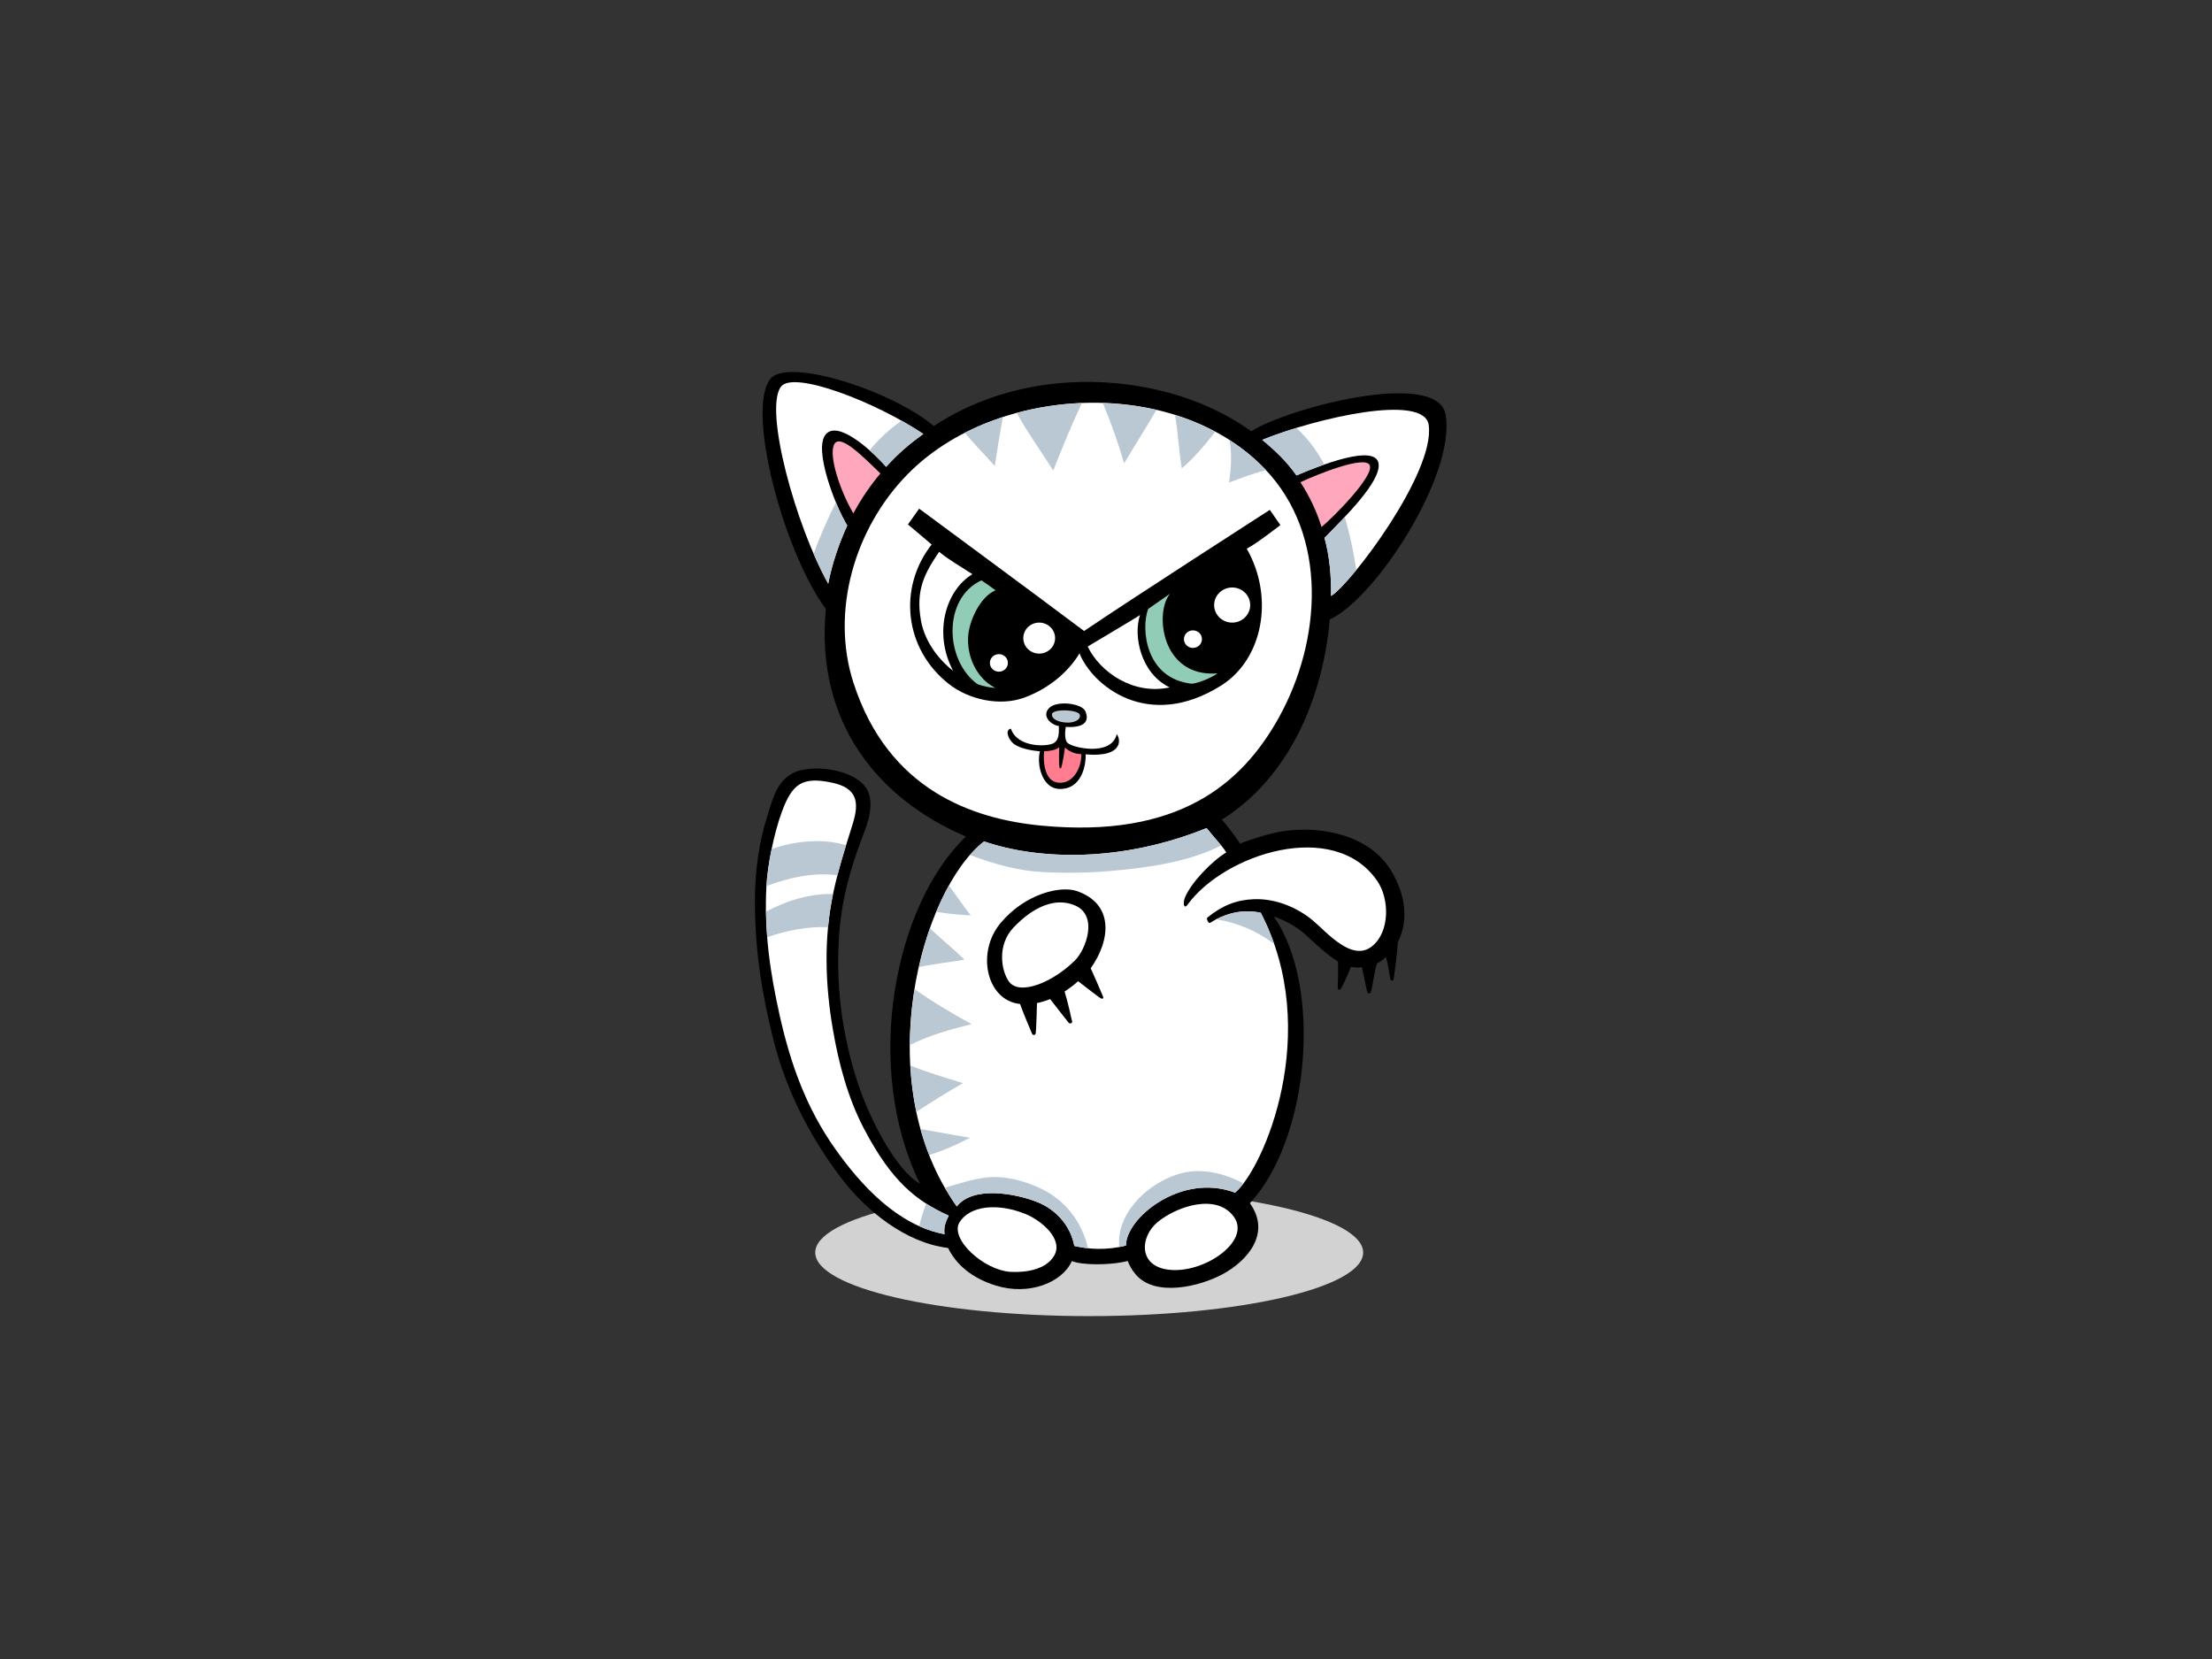 <?xml version="1.0" encoding="utf-8"?>
<!-- Generator: Adobe Illustrator 17.0.0, SVG Export Plug-In . SVG Version: 6.00 Build 0)  -->
<!DOCTYPE svg PUBLIC "-//W3C//DTD SVG 1.1//EN" "http://www.w3.org/Graphics/SVG/1.1/DTD/svg11.dtd">
<svg version="1.1" id="Layer_1" xmlns="http://www.w3.org/2000/svg" xmlns:xlink="http://www.w3.org/1999/xlink" x="0px" y="0px"
	 width="800px" height="600px" viewBox="0 0 800 600" enable-background="new 0 0 800 600" xml:space="preserve">
<rect x="0" y="0" width="800" height="600" fill="#333333" stroke="none"/>
<g>
	<path fill="#D2D2D2" d="M493.002,452.998c0,12.697-44.358,22.992-99.081,22.992c-54.717,0-99.078-10.295-99.078-22.992
		c0-12.696,44.36-22.992,99.078-22.992C448.643,430.006,493.002,440.302,493.002,452.998z"/>
	<path d="M480.943,223.987c16.087-7.032,45.674-52.034,41.888-74.023c-2.862-16.61-56.824-2.559-70.319,6.022
		c-22.46-16.228-54.405-21.355-81.717-15.555c-12.158,2.581-23.327,7.249-33.069,13.637c-15.578-13.052-52.969-24.809-59.119-17.038
		c-8.9,11.246,4.812,62.578,20.062,83.214c-3.842,40.945,18.835,68.743,50.656,82.285c-25.969,24.948-37.308,83.393-16.606,125.587
		c-8.652-4.865-18.217-23.448-22.471-36.396c-5.922-18.017-8.239-36.837-6.597-55.693c0.942-10.828,3.779-21.445,7.611-31.62
		c1.992-5.288,4.353-10.601,3.28-16.333c-1.804-9.629-20.72-12.407-28.086-8.321c-6.023,3.339-7.332,10.546-9.037,15.705
		c-2.564,7.764-4.396,18.8-4.396,29.985c0,17.784,2.309,32.981,6.593,50.216c4.569,18.385,13.139,35.288,24.669,50.45
		c8.86,11.65,23.199,23.377,38.591,25.227c2.932,5.95,8.358,10.748,17.071,13.535c11.994,3.837,24.206-0.923,27.706-8.8
		c3.352,1.438,13.353,1.69,20.227-0.025c0.587,1.668,1.534,3.333,2.938,4.953c7.066,8.156,22.989,4.291,31.211-0.088
		c9.044-4.816,17.836-14.812,10.02-25.758c21.496-23.09,26.381-78.299,8.625-103.703c4.362,1.533,8.329,3.759,11.215,6.344
		c3.277,2.938,7.668,7.324,12.021,9.923c0.105,2.479,0,7.645-0.106,9.711c-0.026,0.516,0.904,0.667,1.164,0.205
		c1.061-1.857,3.51-7.498,3.615-7.966c0.949,0.18,2.748,0.426,3.956,0.095c0.699,3.016,1.76,8.595,2.023,9.259
		c0.147,0.362,0.961,0.302,1.157-0.036c0.487-0.835,1.341-7.85,2.29-10.544c1.165-0.621,2.33-1.344,3.213-2.39
		c0.815,2.493,1.45,7.657,1.662,8.174c0.213,0.517,1.061,0.62,1.166-0.102c0.107-0.725,1.485-10.951,1.485-13.327
		c3.909-7.852,2.932-16.794-2.232-25.608c-7.592-12.96-24.589-16.381-38.067-14.745c-4.992,0.606-12.085,2.798-16.823,4.681
		c-0.008-0.017-0.011-0.033-0.021-0.052c-1.129-2.071-5.712-7.98-6.531-8.602C466.368,281.145,478.437,252.278,480.943,223.987z"/>
	<path fill="#FFFFFF" d="M516.708,153.676c2.453,17.104-28.076,57.507-35.316,61.873c0.103-6.821-0.48-14.298-2.366-21.007
		c7.418-7.588,20.303-20.259,19.573-26.751c-0.848-7.557-21.541,0.638-29.715,4.162c-3.579-5.093-7.596-8.912-12.387-12.875
		C475.909,151.228,515.054,142.155,516.708,153.676z"/>
	<path fill="#FFA8BD" d="M477.944,190.593c-1.833-5.902-4.43-11.296-7.643-16.194c6.281-2.915,23.221-9.753,25.046-6.196
		C497.272,171.953,482.02,187.303,477.944,190.593z"/>
	<path fill="#FFFFFF" d="M282.456,139.844c4.555-5.974,34.399,5.625,51.479,17.109c-5.216,3.73-9.213,7.191-13.452,11.885
		c-5.552-6.264-17.58-17.047-21.909-11.656c-4.33,5.392,3.367,25.549,7.845,32.882c-2.9,6.262-5.544,13.984-6.884,21.029
		C287.76,190.092,276.201,148.043,282.456,139.844z"/>
	<path fill="#FFA8BD" d="M318.415,171.223c-3.737,4.458-7.019,9.284-9.785,14.443c-4.525-7.621-9.095-20.746-6.929-24.965
		C303.865,156.48,312.766,165.857,318.415,171.223z"/>
	<path fill="#FFFFFF" d="M301.938,415.324c-10.336-14.644-15.991-30.483-19.882-47.758c-3.524-15.651-5.736-30.882-4.883-46.883
		c0.426-8.01,2.825-19.583,5.617-27.128c3.743-10.114,7.356-12.769,18.08-10.502c8.95,1.891,10.039,6.795,7.564,14.785
		c-2.66,8.594-5.207,16.284-7.089,25.14c-3.435,16.178-2.931,32.831-0.174,49.052c2.105,12.39,5.427,24.973,11.286,36.151
		c10.146,19.357,18.987,26.139,30.657,31.49c-1.22,2.381-1.84,4.293-1.512,6.685C324.618,443.216,311.221,428.48,301.938,415.324z"
		/>
	<path fill="#FFFFFF" d="M381.22,454.19c-2.986,5.068-10.315,6.057-15.557,5.8c-9.842-0.484-22.301-11.988-18.638-17.937
		c3.664-5.95,13.678-7.14,23.9-2.978C376.482,441.338,384.796,448.121,381.22,454.19z"/>
	<path fill="#FFFFFF" d="M422.494,459.188c-10.988-1.443-10.081-11.979-3.905-17.135c6.838-5.711,21.466-10.714,27.706-1.905
		C452.538,448.956,435.196,460.854,422.494,459.188z"/>
	<path fill="#FFFFFF" d="M443.499,308.296c-5.298,3.163-12.7,10.946-14.898,16.181c-0.925,2.203-0.403,4.502,0.871,2.743
		c13.282-18.316,53.034-31.389,68.643-8.588c4.453,6.503,4.573,18.348-1.849,23.558c-7.314,5.936-16.456-5.138-21.542-9.355
		c-5.853-4.851-13.598-7.897-21.19-7.63c-6.37,0.224-11.553,2.315-16.873,6.648c-0.511,0.42,0.43,2.251,0.978,1.905
		c5.3-3.374,11.577-5.115,18.334-3.644c22.454,43.157,0.96,92.662-9.298,101.229c-19.539-7.376-39.565,9.282-39.445,19.118
		c-6.96,1.825-13.655,1.35-18.683,0.157c-1.465-7.615-6.782-13.174-13.229-15.803c-7.636-3.114-23.383-6.129-29.271,1.524
		c-32.238-45.215-12.816-114.568,9.861-132.031c19.751,6.771,49.742,7.643,80.467-4.831
		C438.936,302.688,442.444,306.409,443.499,308.296z"/>
	<path fill="#FFFFFF" d="M376.757,298.609c-24.887-2.347-55.597-12.83-68.117-51.756c-8.276-25.724,0.372-55.699,19.522-75.261
		c32.013-32.698,96.938-35.662,129.195-2.104c23.414,24.357,20.336,62.581,5.244,89.875
		C449.177,283.64,426.04,303.256,376.757,298.609z"/>
	<path fill="#BAC8D4" d="M468.836,154.765c-4.54,1.39-8.776,2.87-12.339,4.313c4.791,3.964,8.809,7.782,12.387,12.875
		c2.496-1.077,6.16-2.587,10.071-3.952C476.275,163.041,472.976,158.497,468.836,154.765z"/>
	<path fill="#BAC8D4" d="M487.104,189.606c-0.235-0.879-0.481-1.764-0.736-2.651c-2.597,2.771-5.197,5.395-7.341,7.587
		c1.885,6.709,2.469,14.186,2.366,21.007c1.843-1.112,5.202-4.568,9.136-9.375C489.686,200.584,488.564,195.045,487.104,189.606z"/>
	<path fill="#BAC8D4" d="M294.251,200.264c1.715,3.964,3.496,7.641,5.284,10.829c1.34-7.045,3.984-14.767,6.884-21.029
		c-1.228-2.012-2.698-4.989-4.096-8.361C299.177,187.854,296.498,194.205,294.251,200.264z"/>
	<path fill="#BAC8D4" d="M314.483,162.86c2.307,2.041,4.417,4.193,6,5.979c4.238-4.694,8.236-8.155,13.452-11.885
		c-2.397-1.612-5.052-3.225-7.846-4.791C321.844,155.021,317.983,158.674,314.483,162.86z"/>
	<path fill="#BAC8D4" d="M299.473,335.341c0.381-4.016,0.971-8.018,1.8-11.993c-8.147-0.289-17.212,2.508-24.228,6.363
		c0.048,3.099,0.203,6.178,0.446,9.243C284.395,336.509,292.136,335.021,299.473,335.341z"/>
	<path fill="#BAC8D4" d="M302.883,316.543c0.954-3.675,1.997-7.239,3.106-10.838c-8.079-2.575-18.582-1.631-26.922,1.379
		c-0.967,4.694-1.652,9.431-1.877,13.352C285.698,317.316,294.108,315.436,302.883,316.543z"/>
	<path fill="#BAC8D4" d="M343.116,439.672c-2.871-1.317-5.57-2.723-8.161-4.378c-1.006,2.77-1.896,5.478-2.52,8.163
		c2.928,1.317,5.984,2.311,9.169,2.901C341.276,443.964,341.895,442.053,343.116,439.672z"/>
	<path fill="#BAC8D4" d="M376.954,315.384c8.324,0.422,16.697,0.319,25.002-0.408c12.677-1.112,27.599-3.082,39.714-9.188
		c-1.536-1.885-3.614-4.203-5.295-6.307c-30.725,12.474-60.716,11.602-80.467,4.831c-1.732,1.333-3.438,3.001-5.11,4.906
		C359.286,312.398,368.069,314.933,376.954,315.384z"/>
	<path fill="#BAC8D4" d="M376.183,429.731c-5.98-2.783-13.154-4.693-19.801-3.84c-5.04,0.648-9.817,2.274-14.666,3.667
		c1.332,2.31,2.759,4.579,4.331,6.783c5.888-7.653,21.635-4.638,29.271-1.524c6.447,2.629,11.763,8.188,13.229,15.803
		c1.498,0.355,3.155,0.633,4.911,0.819C391.388,442.034,385.342,433.991,376.183,429.731z"/>
	<path fill="#BAC8D4" d="M432.772,423.535c-13.163,0.237-29.501,13.375-27.968,27.471c0.801-0.151,1.611-0.329,2.426-0.542
		c-0.12-9.836,19.906-26.494,39.445-19.118c0.94-0.785,1.975-1.92,3.06-3.355C444.429,425.191,438.689,423.427,432.772,423.535z"/>
	<path fill="#BAC8D4" d="M332.939,408.334c0.878,3.172,1.899,6.312,3.107,9.394c5.118-1.574,10.014-3.732,14.744-6.241
		C344.832,410.493,338.887,409.405,332.939,408.334z"/>
	<path fill="#BAC8D4" d="M329.252,385.401c0.314,5.579,1.017,11.174,2.174,16.696c5.551-3.579,11.116-7.131,16.871-10.356
		C341.9,389.763,335.484,387.849,329.252,385.401z"/>
	<path fill="#BAC8D4" d="M330.787,357.741c-1.057,6.535-1.666,13.321-1.699,20.202c7.019-3.566,14.644-5.643,22.293-7.543
		C344.309,366.508,337.373,362.399,330.787,357.741z"/>
	<path fill="#BAC8D4" d="M336.327,335.764c-1.547,4.417-2.899,9.107-3.999,13.999c5.446-1.223,11.026-1.706,16.523-2.692
		C344.807,343.176,340.422,339.62,336.327,335.764z"/>
	<path fill="#BAC8D4" d="M343.203,320.237c-1.629,2.941-3.166,6.136-4.585,9.548c4.129,0.674,8.271,1.089,12.447,1.265
		C348.343,327.521,345.777,323.877,343.203,320.237z"/>
	<path fill="#BAC8D4" d="M439.873,332.478c8.075,1.31,14.943,4.422,20.945,8.908c-1.317-3.784-2.91-7.551-4.845-11.269
		C450.142,328.847,444.67,329.976,439.873,332.478z"/>
	<path fill="#BAC8D4" d="M391.256,145.767c-7.972,0.317-15.923,1.518-23.564,3.587c4.004,7.163,8.822,13.893,13.231,20.819
		C384.139,161.937,387.536,153.78,391.256,145.767z"/>
	<path fill="#BAC8D4" d="M418.239,148.261c-6.301-1.453-12.811-2.289-19.374-2.499c2.961,7.129,5.544,14.394,7.702,21.823
		C410.398,161.106,414.425,154.745,418.239,148.261z"/>
	<path fill="#BAC8D4" d="M444.478,174.524c4.414-1.639,8.802-3.329,13.357-4.511c-0.163-0.174-0.313-0.353-0.479-0.526
		c-3.793-3.945-8.071-7.334-12.665-10.264C445.581,164.249,445.277,169.473,444.478,174.524z"/>
	<path fill="#BAC8D4" d="M439.263,156.045c-4.534-2.394-9.318-4.388-14.296-5.939c1.112,6.367,1.348,12.869,2.454,19.264
		c4.465-3.795,8.278-8.341,11.935-13.023C439.323,156.247,439.298,156.144,439.263,156.045z"/>
	<path fill="#BAC8D4" d="M362.683,150.835c-4.748,1.551-9.346,3.443-13.718,5.675c3.374,4.16,7.27,7.997,10.818,12.013
		C360.686,162.616,361.622,156.714,362.683,150.835z"/>
	<path d="M394.467,350.181c7.269-10.228,8.489-23.317-5.09-27.935c-5.734-1.951-18.415,0.809-27.452,11.519
		c-9.036,10.709-5.101,28.122,6.984,29.332c0.881,2.589,3.912,9.739,4.353,10.772c0.276,0.644,1.164,0.615,1.325-0.173
		c0.177-0.86,0.396-8.744,0.457-10.929c1.618-0.317,3.206-0.811,4.754-1.439c1.735,2.231,6.185,7.957,6.717,8.581
		c0.401,0.465,1.339,0.15,1.237-0.431c-0.109-0.621-1.778-7.972-2.731-10.882c1.729-1.108,3.369-2.373,4.901-3.731
		c0.504,0.342,7.55,5.951,8.342,6.264c0.584,0.23,0.868-0.133,0.707-0.604C398.751,359.884,394.578,350.283,394.467,350.181z"/>
	<path fill="#FFFFFF" d="M364.855,354.945c-2.686-3.808-4.396-13.089,1.71-19.513c7.045-7.413,15.072-11.047,22.219-7.968
		c8.555,3.684,3.924,15.978,0.007,19.866C380.597,355.461,368.572,360.21,364.855,354.945z"/>
	<path d="M459.236,184.402c0,0-49.189,31.656-67.166,43.807c-14.968-11.269-59.644-44.246-59.644-44.246l-4.063,5.716
		c0,0,5.617,4.68,8.577,7.25c-12.243,15.634-9.951,37.78,6.299,50.497c7.203,5.641,18.363,8.07,27.094,4.911
		c9.965-3.606,16.698-10.337,20.082-16.05c4.513,11.432,24.594,28.363,51.221,11.653c14.99-9.409,19.405-31.663,9.267-49.501
		c3.27-1.619,12.169-8.541,12.169-8.541L459.236,184.402z"/>
	<path fill="#91CCB7" d="M353.579,247.478c-11.938-8.557-12.713-31.122,1.366-37.587c0.797,0.542,1.607,1.083,2.382,1.63
		c0.916,0.646,1.81,1.316,2.717,1.97c-5.712,2.37-9.689,11.489-9.923,16.964c-0.248,5.887,1.885,11.882,6.325,15.933
		c0.994,0.907,2.204,1.725,3.53,2.418C357.815,248.646,355.669,248.184,353.579,247.478z"/>
	<path fill="#FFFFFF" d="M333.099,224.545c-2.024-11.126,1.287-17.223,6.55-24.977c3.959,3.237,7.774,5.255,12.025,8.098
		c-9.544,5.754-14.282,21.143-6.963,34.964C338.935,238.078,334.384,231.599,333.099,224.545z"/>
	<path fill="#FFFFFF" d="M393.371,233.83c4.268-2.602,17.208-10.2,18.934-11.396c-2.525,7.494,0.227,21.106,10.721,26.177
		C409.822,251.455,397.864,243.099,393.371,233.83z"/>
	<path fill="#91CCB7" d="M431.033,247.277c-16.698-1.757-18.501-19.786-15.794-27.043c2.564-1.779,5.324-3.728,7.897-5.497
		c-5.643,6.818-3.16,30.342,17.149,28.802C438.253,245.079,433.514,247.056,431.033,247.277z"/>
	<path d="M403.852,265.615c-1.933,8.006-15.873,4.865-17.766,3.064c-1.116-1.061-0.946-4.169-0.63-5.793
		c6.152,0.431,8.807-1.684,7.074-5.664c-1.263-2.896-10.274-3.95-13.022-1.23c-3.041,3.011,0.765,6.236,3.424,6.585
		c0.136,3.031-0.089,5.252-1.937,6.236c-2.387,1.273-13.036,1.635-15.383-5.267c-2.208,0.276-1.066,3.862,1.105,5.521
		c2.347,1.796,7.193,2.495,9.388,2.658c-1.257,4.956,0.88,13.223,6.738,13.597c6.894,0.438,9.866-6.015,9.821-12.512
		c0.417,0.007,7.737,0.952,10.773-1.946C405.968,268.445,403.939,265.253,403.852,265.615z"/>
	<path fill="#BAC8D4" d="M380.455,258.318c0.091-2.063,9.731-1.754,10.093,0.264c0.361,2.019-2.565,2.828-4.506,2.766
		C383.34,261.261,380.365,260.383,380.455,258.318z"/>
	<path fill="#FF7D8F" d="M382.862,283.081c-5.382-0.415-5.614-8.356-5.245-11.372c1.599-0.008,4.46-0.438,5.462-1.496
		c0.001,0.347-0.248,5.353,0.128,7.461c0.058,0.326,0.511,0.242,0.595-0.014c0.594-1.799,1.285-6.689,1.352-7.298
		c0.606,0.559,1.342,1.07,2.265,1.535c1.129,0.564,2.397,0.785,3.675,0.873C391.147,277.469,388.32,283.503,382.862,283.081z"/>
	<ellipse fill="#FFFFFF" cx="445.633" cy="218.824" rx="6.52" ry="6.352"/>
	<ellipse fill="#FFFFFF" cx="431.443" cy="231.155" rx="3.26" ry="3.177"/>
	<ellipse fill="#FFFFFF" cx="361.265" cy="239.749" rx="3.259" ry="3.176"/>
	<ellipse fill="#FFFFFF" cx="375.838" cy="230.78" rx="5.752" ry="5.607"/>
</g>
</svg>
